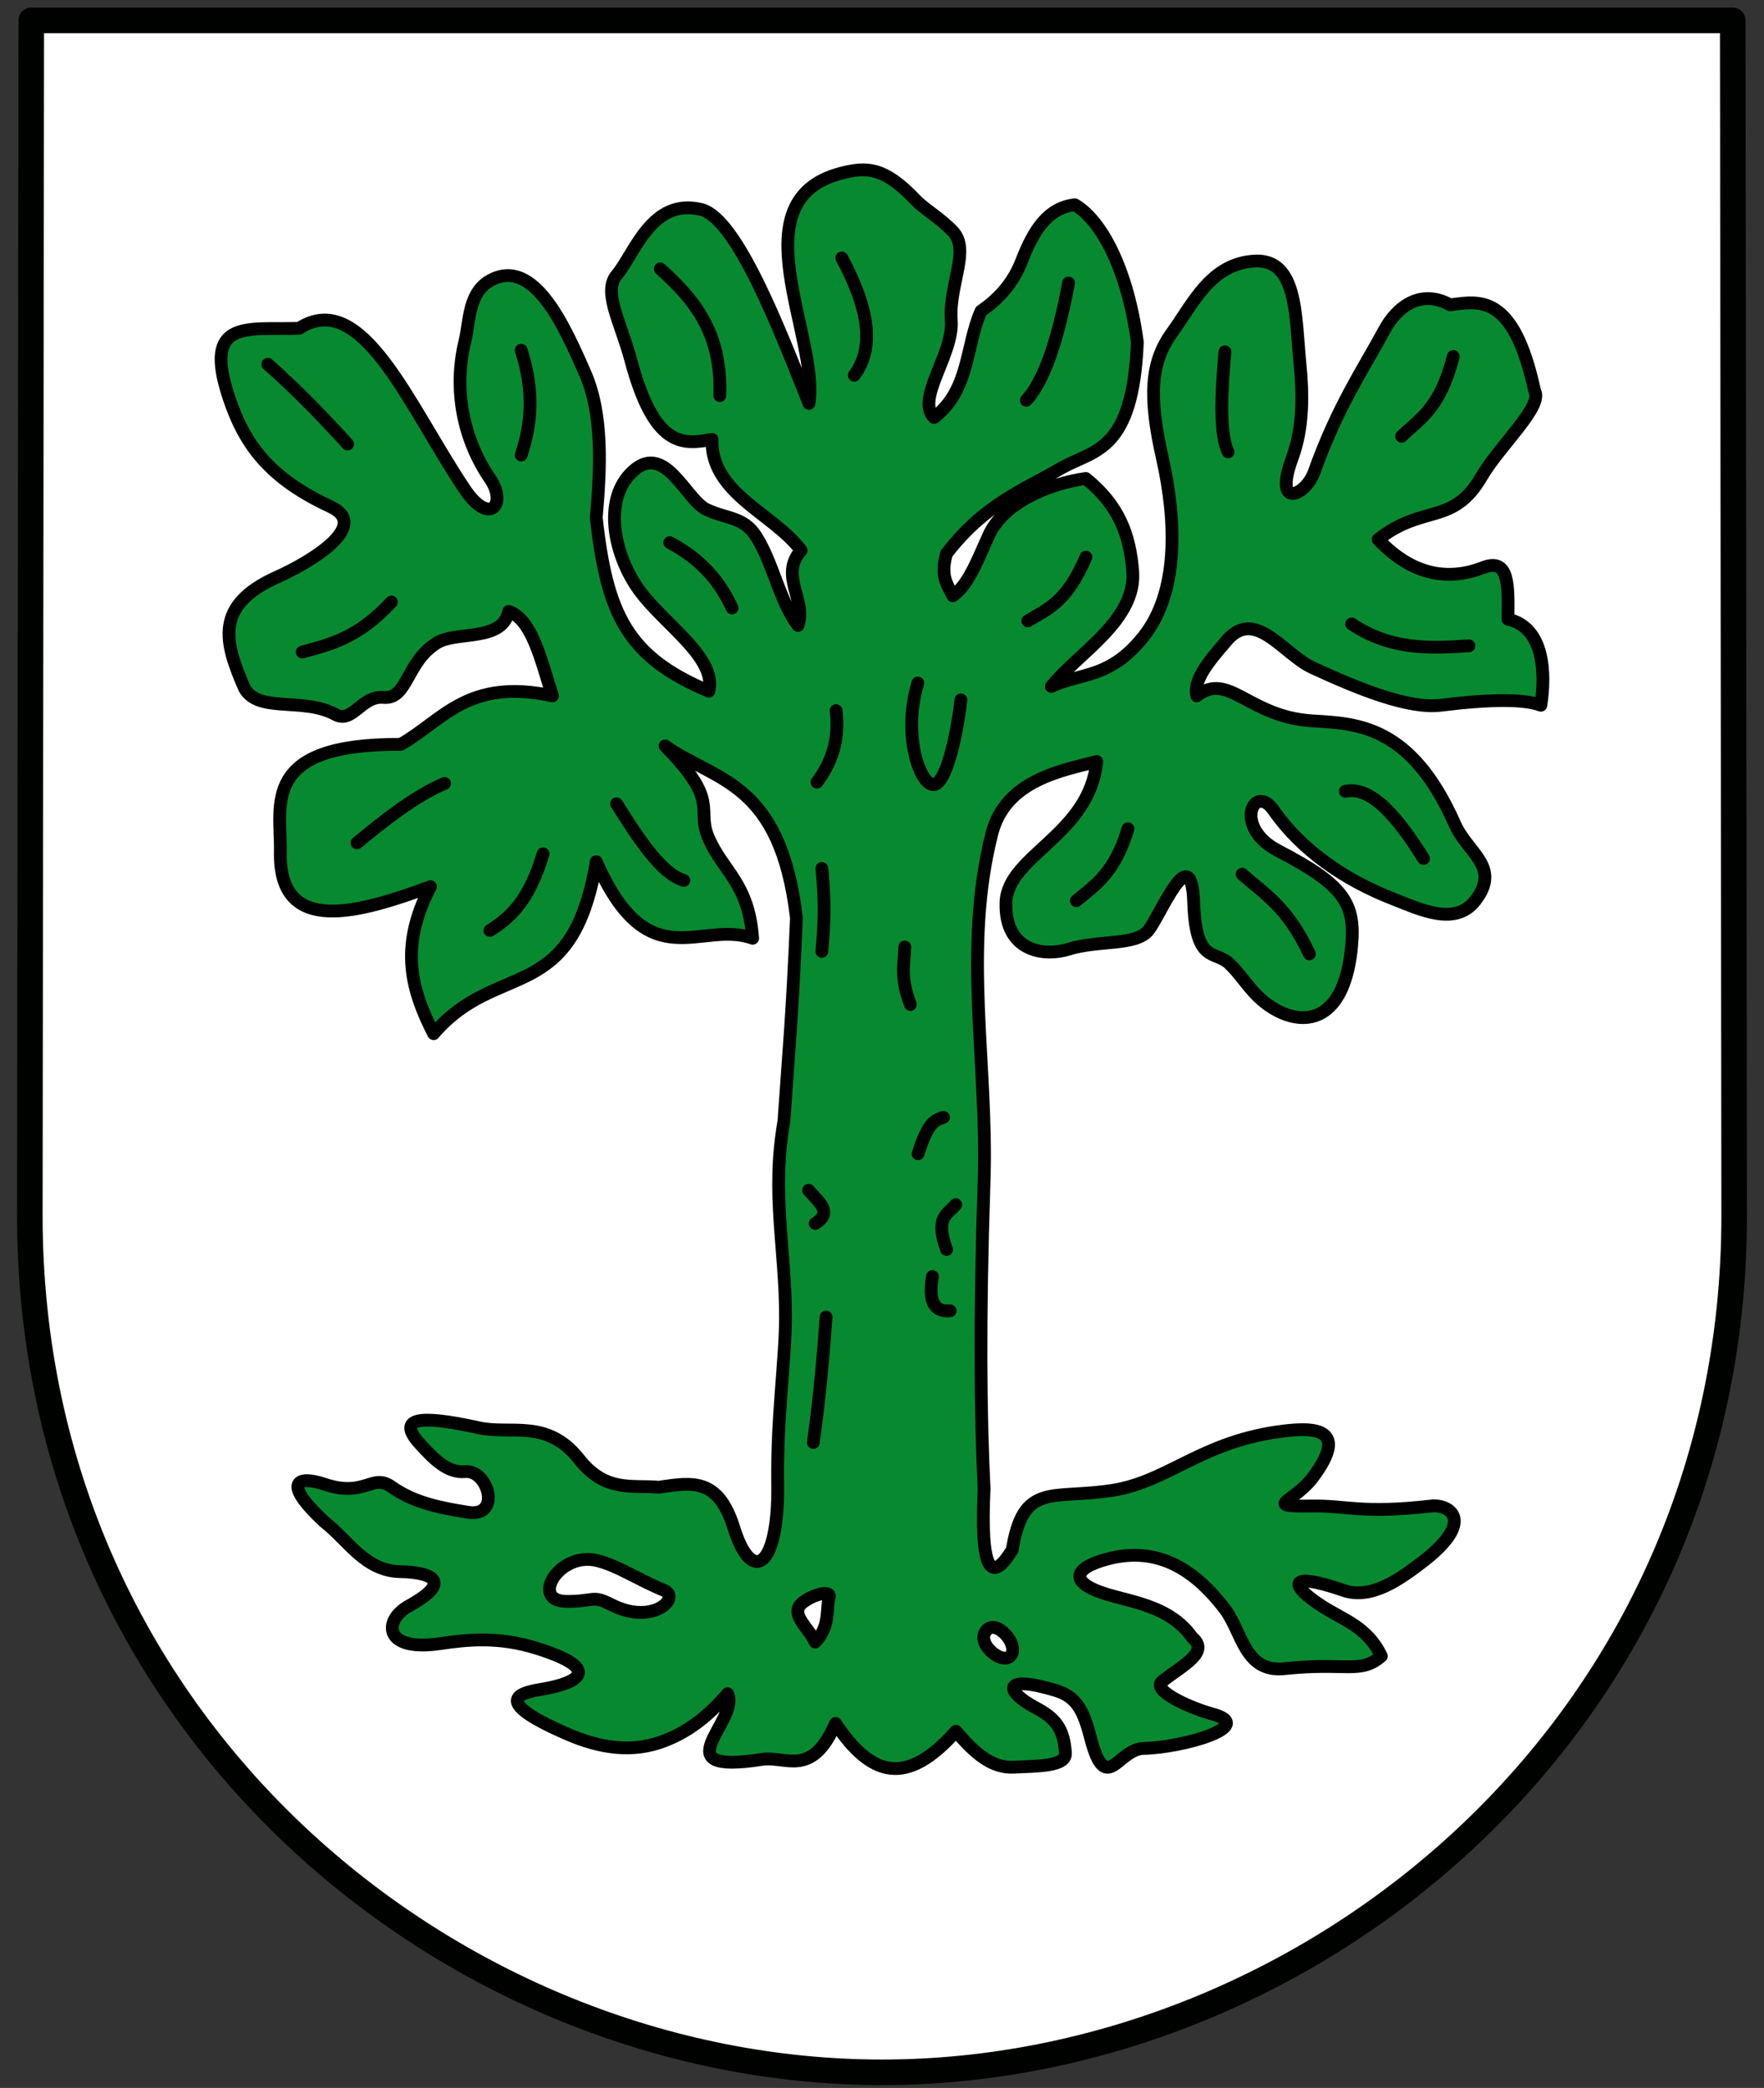 <svg xmlns="http://www.w3.org/2000/svg" height="490" width="414"><rect width="100%" height="100%" fill="#333333" stroke="none"/><path d="M7 285.009L7.34 4.778h399.32l.34 280.23c.146 120.052-99.418 201.322-200 201.322S6.854 405.06 7 285.009z" fill="#fff" fill-rule="evenodd" stroke="#000200" stroke-width="6" stroke-linecap="round" stroke-linejoin="round"/><path d="M172.236 358.567c4.24 13.58 10.561 9.303 10.277-10.277-.226-15.605 1.8-28.948 1.836-38.905.058-16.25-3.38-29.153-.367-46.247.978-14.58 1.957-24.253 2.936-47.715-3.801-32.166-18.818-31.931-30.831-40.374 13.27 13.459 7.038 14.527 10.298 21.813 3.486 7.794 9.325 10.478 10.256 23.333-12.235-4.396-24.47 9.836-36.704-17.985-5.705 34.103-23.23 22.91-38.172 40.374-4.911-9.706-8.367-19.971-.734-34.502-16.644 6.128-35.606 11.778-35.235-8.074.209-11.198-4.782-25.474 28.262-25.326 9.978-5.681 15.68-15.64 35.602-11.378-2.69-8.324-4.79-18.023-10.277-19.82-1.497 7.21-12.234 4.543-16.852 7.391-7.243 4.467-6.802 13.292-12.51 12.796-5.215-.453-7.257 6.212-11.305 4.007-7.578-4.13-18.13-.238-21.362-6.21-4.67-10.754-7.183-19.408 7.708-26.059 7.494-3.347 22.184-12.016 12.479-16.516C63.1 112.197 57.302 104.158 53.684 93.2 47.547 74.62 58.096 77.462 70.2 77.05c14.798-9.578 25.801 18.332 38.906 37.805 5.837 8.674 10.018 3.476 5.873-2.569-6.113-8.912-8.674-20.596-5.88-32.123 1.196-4.935.754-11.661 6.247-14.49 9.955-5.129 17.039 10.573 22.022 22.022 4.106 9.433 3.65 21.687 2.57 33.767 2.506 22.732 7.284 32.686 26.426 40.74 1.951-7.856-10.567-15.727-16.342-23.688-5.874-8.098-8.489-20.7-2.073-27.355 7.91-8.204 12.88 6.113 17.917 8.443 4.895 2.263 8.678 1.648 11.63 6.324 3.985 6.312 5.433 15.058 9.789 20.861 2.124-5.872-4.503-11.745.734-17.617-6.482-8.687-21.273-13.336-20.921-26.06-6.974 1.35-13.61 1.84-19.086-18.719-2.276-8.545-6.587-15.911-3.303-19.82 4.308-5.128 8.222-18.213 19.82-15.415 8.37 2.019 18.483 28.262 25.325 45.512 2.507-15.675-16.821-47.5 7.34-53.954 6.234-1.665 10.395-1.492 17.67 6.19 2.103 2.22 5.568 4.067 8.757 7.39 4.18 4.355-.982 12.584-.367 20.921.586 7.941-8.423 18.446-4.037 22.757 8.389-6.432 7.355-16.634 11.011-24.959 3.647-2.518 7.35-6.084 9.543-11.745 2.855-7.374 6.205-12.51 12.48-13.213 6.193 3.58 12.397 15.092 14.68 32.299-1.056 25.612-10.038 25.183-17.617 29.363-9.054 5.305-18.107 8.465-27.16 20.187-1.562 5.354.226 7.358 1.467 9.91 3.445-2.403 5.434-7.43 8.353-14.018 3.502-7.9 14.237-12.293 22.846-13.51 7.907 6.385 10.311 13.3 11.01 21.655.974 11.626-12.805 19.298-19.085 27.16 6.91-3.298 13.687-1.7 21.655-11.744 8.168-10.297 7.792-26.813 4.404-41.842-3.29-14.595-2.75-22.507 2.203-29.363 5.03-6.966 9.16-16.317 19.452-16.884 10.107-.557 9.53 12.94 10.645 24.224.66 6.678.888 14.622-1.836 22.023-4.515 12.269 3.181 8.764 5.139 3.303 5.549-15.479 11.27-23.71 16.516-33.4 3.005-5.55 8.603-9.672 15.416-5.873 6.788-.889 14.873-2.853 19.82 20.187 2.11 3.594-8.144 12.757-12.48 20.187-6.737 11.548-13.707 6.33-24.224 14.681 8.197 8.684 16.733 9.662 24.592 6.607 6.187-2.405 5.948 4.01 5.872 12.112 8.506 1.872 8.883 12.71 7.708 20.187-3.915-1.468-11.743-1.454-23.49 0-7.466.925-18.965-3.66-30.097-8.809-7.015-3.244-13.703-14.64-20.554-5.872-3.926 4.504-7.49 8.937-6.607 12.479 7.497-5.87 12.081 4.962 27.16 5.873 10.364.625 23.096.891 33.401 24.224 3.02 6.836 10.941 10.043 4.772 17.985-4.727 6.084-13.079 1.965-19.086-.367-11.675-4.533-21.755-11.576-28.262-20.921-4.504-6.469-9.62 3.98 1.101 9.543 15.62 8.106 18.166 12.468 17.25 22.389-1.606 17.425-10.556 18.869-17.617 15.048-5.598-3.028-7.515-7.576-11.1-10.94-3.42-3.207-7.857.1-8.353-14.385-.524-15.303-7.755 3.043-10.644 6.606-2.97 3.666-11.711 2.2-18.719 4.405-5.612 1.765-15.071.638-14.681-11.011.368-11.011 19.595-15.783 21.288-33.033-7.83 2.035-21.382 4.27-24.592 16.883-6.909 27.15-.921 54.025-1.835 81.482-1.118 33.604-.83 55.265 0 72.306-.91 19.293 1.648 22.407 6.607 14.315 2.6-16.05 9.288-11.726 23.49-13.947 13.314-2.083 20.964-11.633 40.374-13.948 6.841-.816 15.452-.74 6.607 11.011-4.342 5.768-12.08 6.779 0 6.607 8.1-.115 11.485 1.86 27.895 0 4.125-.468 10.68 3.379-2.203 13.213-5.269 4.023-11.941 8.803-18.351 6.607-13.968-4.785-12.314-.94-5.139 3.67 4.993 3.228 10.763 4.902 13.947 11.745-4.974 4.282-8.217 1.39-22.756 2.937-9.332.993-9.89-8.611-13.947-13.948-7.502-9.869-16.66-15.292-28.996-11.378-7.06 2.24-7.437 5.674 3.303 8.442 7.04 1.814 13.733 3.457 17.985 9.543 4.204 3.426-1.996 6.416-6.974 10.277-2.801 2.173 6.73 6.356 11.745 7.708 10.622 2.863-7.06 7.905-16.15 8.074-6.108.114-8.864 11.434-12.478-2.569-1.592-6.166-3.197-9.532-8.075-11.01-12.832-3.89-11.983.226-4.772 4.037 4.555 2.406 6.612 4.809 6.974 10.644.197 3.174-6.696 3.029-12.112 3.303-5.079.257-9.054-3.13-13.58-8.442-11.52 12.974-19.797 10.856-28.262-1.835-5.628 12.944-11.678 7.57-17.251 8.442-23.901 3.742-5.113-8.994-8.075-15.416-5.433 6.37-10.312 9.283-14.681 11.011-7.684 3.039-15.432 1.698-22.757-1.468-19.184-8.292-10.6-9.859-5.872-10.644 4.872-.809 16.704-3.83-1.468-9.543-9.028-2.838-16.37-2.047-22.756-1.1-13.381 1.98-13.27-5.54-7.341-8.81 11.501-6.343 3.94-7.99-1.835-8.075-8.385-.124-12.256-7.299-17.985-11.745-10.286-9.592-5.88-10.799 0-8.809 9.668 3.273 11.175-2.655 15.809.625 5.494 3.889 11.849 5.001 17.958 5.982 7.898 1.268 4.796-10.051-.734-9.543-3.935.362-7.096-2.662-10.644-6.607-6.405-7.122 3.07-6.06 13.947-3.67 7.54 1.657 15.972-2.198 23.49 7.34 6.24 7.916 12.48 6.02 18.72 6.607 8.079-1.232 13.978-2.112 17.617 9.543z" fill="#078930" fill-rule="evenodd" stroke="#000" stroke-width="3" stroke-linecap="round" stroke-linejoin="round"/><path d="M155.903 373.249c-6.637-2.773-10.648-5.684-15.599-6.974-9.071-2.364-16.065 9.507-7.34 9.543 6.606.028 5.986-1.564 10.46.734 9.833 5.052 16.381-1.673 12.48-3.303zM188.753 375.818c-3.91 2.695.792 5.746 2.57 9.543 3.566-3.744 2.482-7.392 3.303-10.644.325-1.29-2.947-.915-5.873 1.101zM231.696 382.425c-3.222 3.05 3.943 8.868 5.69 5.872 1.516-2.601-3.36-8.078-5.69-5.872z" fill="#fff" fill-rule="evenodd" stroke="#000" stroke-width="3" stroke-linejoin="round"/><path d="M215.415 160.295c-3.597 11.804.27 23.236 3.413 23.835 3.06.583 5.72-11.28 6.694-19.89m-29.29 2.52c.667 5.598-.28 11.196-4.494 16.795m1.15 20.255c.919 9.244.426 14.255 0 19.465m19.465-1.038c-.122 3.944-1.164 6.968 1.298 13.496m5.19 63.845c-.971 5.51.232 8.408 4.153 8.046m1.298-24.915c-1.757 2.258-4.982 2.756-2.147 10.525m-6.677-22.464c2.156-6.736 3.477-7.797 5.969-8.564m-31.663 17.129c2.219 2.595 5.859 5.19 1.557 7.786m2.543 21.963c-.996 13.947-1.992 22.27-2.988 29.435m73.843-144.017c-3.096 10.334-7.681 13.22-12.112 16.884m38.906-6.24c5.261 4.725 10.522 7.483 15.783 18.719m8.442-38.172c6.117-1.238 12.234 6.026 18.351 15.783m6.974-117.819c-3.061 12.097-7.735 14.518-12.112 18.719m-11.745 44.044c9.176 6.16 18.352 5.754 27.527 5.139m-57.257-69.003c-1.3 14.006-.727 20.525.734 23.49m-183.885 77.812c-6.852 2.92-13.703 8.301-20.554 13.947m43.677 2.57c-3.307 11.109-7.806 15.07-12.48 17.984m29.73-29.73c5.261 8.35 10.522 16.417 15.783 17.985m-89.557-53.587c6.552-1.803 13.027-3.226 20.921-11.745m105.707-80.748c5.923 11.03 8.06 20.64 2.936 27.528m-45.512-24.959c7.622 6.937 14.497 14.621 13.947 29.73m-11.745 34.501c6.116 3.253 11.27 7.95 14.624 15.346m83.05-11.938c-4.55 10.713-9.102 12.225-13.653 14.97M122.32 82.19c3.166 9.78 2.346 17.567 0 24.591M62.86 85.492c6.24 5.486 12.48 11.852 18.72 18.72m169.203-37.806c-2.611 14.02-5.914 23.198-9.91 27.528" fill="none" stroke="#000" stroke-width="3" stroke-linecap="round" stroke-linejoin="round"/></svg>